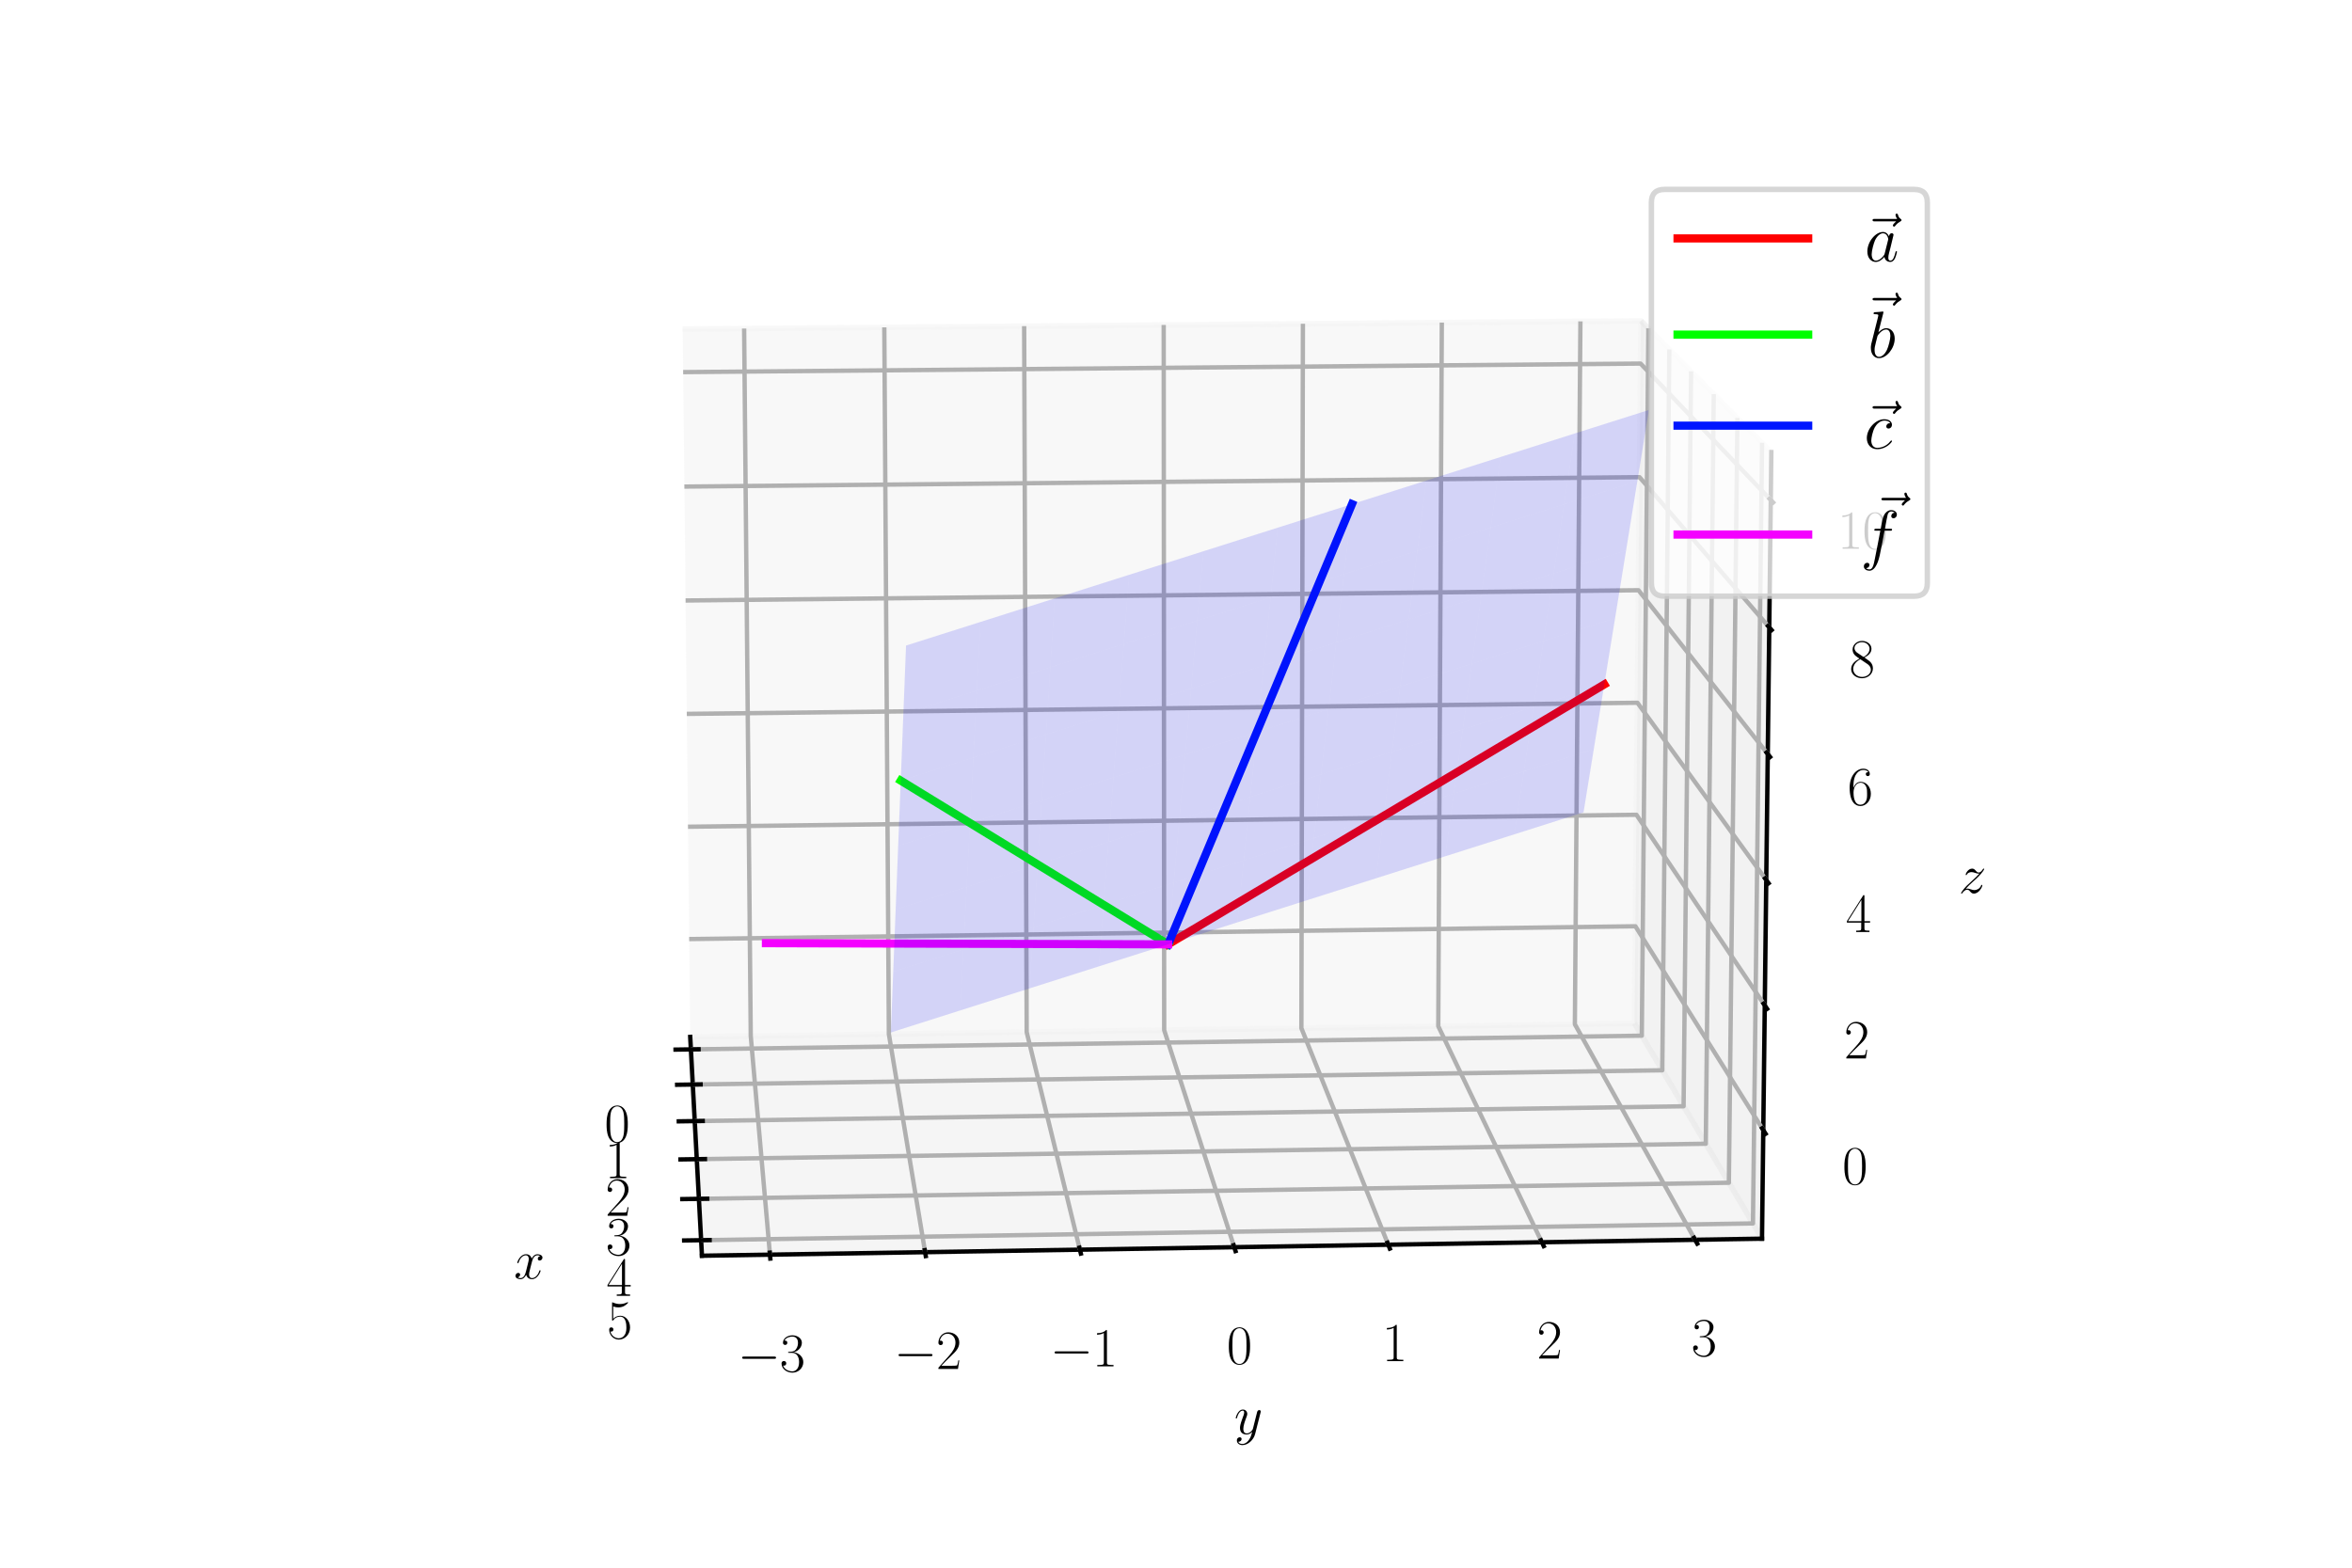 <?xml version="1.0" encoding="utf-8" standalone="no"?>
<!DOCTYPE svg PUBLIC "-//W3C//DTD SVG 1.1//EN"
  "http://www.w3.org/Graphics/SVG/1.1/DTD/svg11.dtd">
<svg xmlns:xlink="http://www.w3.org/1999/xlink" width="432pt" height="288pt" viewBox="0 0 432 288" xmlns="http://www.w3.org/2000/svg" version="1.1">
 <defs>
  <style type="text/css">*{stroke-linejoin: round; stroke-linecap: butt}</style>
 </defs>
 <g id="figure_1">
  <g id="patch_1">
   <path d="M 0 288 
L 432 288 
L 432 0 
L 0 0 
z
" style="fill: #ffffff"/>
  </g>
  <g id="patch_2">
   <path d="M 72 288 
L 360 288 
L 360 0 
L 72 0 
z
" style="fill: #ffffff"/>
  </g>
  <g id="pane3d_1">
   <g id="patch_3">
    <path d="M 126.776 190.49 
L 300.218 188.008 
L 301.399 58.941 
L 125.396 60.451 
" style="fill: #f2f2f2; opacity: 0.5; stroke: #f2f2f2; stroke-linejoin: miter"/>
   </g>
  </g>
  <g id="pane3d_2">
   <g id="patch_4">
    <path d="M 300.218 188.008 
L 323.632 227.558 
L 325.347 83.05 
L 301.399 58.941 
" style="fill: #e6e6e6; opacity: 0.5; stroke: #e6e6e6; stroke-linejoin: miter"/>
   </g>
  </g>
  <g id="pane3d_3">
   <g id="patch_5">
    <path d="M 126.776 190.49 
L 128.932 230.69 
L 323.632 227.558 
L 300.218 188.008 
" style="fill: #ececec; opacity: 0.5; stroke: #ececec; stroke-linejoin: miter"/>
   </g>
  </g>
  <g id="axis3d_1">
   <g id="line2d_1">
    <path d="M 126.776 190.49 
L 128.932 230.69 
" style="fill: none; stroke: #000000; stroke-width: 0.8; stroke-linecap: square"/>
   </g>
   <g id="text_1">
    <!-- $x$ -->
    <g transform="translate(94.393 234.901)scale(0.1 -0.1)">
     <defs>
      <path id="CMMI12-78" d="M 3034 2606 
C 2829 2567 2752 2414 2752 2293 
C 2752 2139 2874 2088 2963 2088 
C 3155 2088 3290 2254 3290 2427 
C 3290 2695 2982 2816 2714 2816 
C 2323 2816 2106 2433 2048 2312 
C 1901 2816 1504 2816 1389 2816 
C 736 2816 390 1980 390 1839 
C 390 1814 416 1782 461 1782 
C 512 1782 525 1820 538 1846 
C 755 2555 1184 2689 1370 2689 
C 1658 2689 1715 2420 1715 2267 
C 1715 2127 1677 1980 1600 1673 
L 1382 798 
C 1286 415 1101 64 762 64 
C 730 64 570 64 435 147 
C 666 192 717 383 717 460 
C 717 588 621 664 499 664 
C 346 664 179 530 179 326 
C 179 57 480 -64 755 -64 
C 1062 -64 1280 179 1414 441 
C 1517 64 1837 -64 2074 -64 
C 2726 -64 3072 773 3072 913 
C 3072 945 3046 971 3008 971 
C 2950 971 2944 939 2925 888 
C 2752 326 2381 64 2093 64 
C 1869 64 1747 230 1747 492 
C 1747 632 1773 734 1875 1156 
L 2099 2024 
C 2195 2408 2413 2689 2707 2689 
C 2720 2689 2899 2689 3034 2606 
z
" transform="scale(0.016)"/>
     </defs>
     <use xlink:href="#CMMI12-78" transform="scale(0.996)"/>
    </g>
   </g>
   <g id="Line3DCollection_1">
    <path d="M 126.899 192.783 
L 301.554 190.265 
L 302.763 60.315 
" style="fill: none; stroke: #b0b0b0; stroke-width: 0.8"/>
    <path d="M 127.245 199.24 
L 305.318 196.623 
L 306.608 64.185 
" style="fill: none; stroke: #b0b0b0; stroke-width: 0.8"/>
    <path d="M 127.605 205.958 
L 309.232 203.234 
L 310.608 68.212 
" style="fill: none; stroke: #b0b0b0; stroke-width: 0.8"/>
    <path d="M 127.98 212.951 
L 313.306 210.115 
L 314.775 72.406 
" style="fill: none; stroke: #b0b0b0; stroke-width: 0.8"/>
    <path d="M 128.371 220.238 
L 317.549 217.282 
L 319.117 76.778 
" style="fill: none; stroke: #b0b0b0; stroke-width: 0.8"/>
    <path d="M 128.779 227.837 
L 321.972 224.754 
L 323.647 81.338 
" style="fill: none; stroke: #b0b0b0; stroke-width: 0.8"/>
   </g>
   <g id="xtick_1">
    <g id="line2d_2">
     <path d="M 128.307 192.763 
L 124.082 192.823 
" style="fill: none; stroke: #000000; stroke-width: 0.8; stroke-linecap: square"/>
    </g>
    <g id="text_2">
     <!-- $\mathdefault{0}$ -->
     <g transform="translate(111.026 209.781)scale(0.1 -0.1)">
      <defs>
       <path id="CMR17-30" d="M 2688 2025 
C 2688 2416 2682 3080 2413 3591 
C 2176 4039 1798 4198 1466 4198 
C 1158 4198 768 4058 525 3597 
C 269 3118 243 2524 243 2025 
C 243 1661 250 1106 448 619 
C 723 -39 1216 -128 1466 -128 
C 1760 -128 2208 -7 2470 600 
C 2662 1042 2688 1559 2688 2025 
z
M 1466 -26 
C 1056 -26 813 325 723 812 
C 653 1188 653 1738 653 2096 
C 653 2588 653 2997 736 3387 
C 858 3929 1216 4096 1466 4096 
C 1728 4096 2067 3923 2189 3400 
C 2272 3036 2278 2607 2278 2096 
C 2278 1680 2278 1169 2202 792 
C 2067 95 1690 -26 1466 -26 
z
" transform="scale(0.016)"/>
      </defs>
      <use xlink:href="#CMR17-30" transform="scale(0.996)"/>
     </g>
    </g>
   </g>
   <g id="xtick_2">
    <g id="line2d_3">
     <path d="M 128.681 199.219 
L 124.373 199.282 
" style="fill: none; stroke: #000000; stroke-width: 0.8; stroke-linecap: square"/>
    </g>
    <g id="text_3">
     <!-- $\mathdefault{1}$ -->
     <g transform="translate(111.108 216.434)scale(0.1 -0.1)">
      <defs>
       <path id="CMR17-31" d="M 1702 4058 
C 1702 4192 1696 4192 1606 4192 
C 1357 3916 979 3827 621 3827 
C 602 3827 570 3827 563 3808 
C 557 3795 557 3782 557 3648 
C 755 3648 1088 3686 1344 3839 
L 1344 461 
C 1344 236 1331 160 781 160 
L 589 160 
L 589 0 
C 896 0 1216 0 1523 0 
C 1830 0 2150 0 2458 0 
L 2458 160 
L 2266 160 
C 1715 160 1702 230 1702 458 
L 1702 4058 
z
" transform="scale(0.016)"/>
      </defs>
      <use xlink:href="#CMR17-31" transform="scale(0.996)"/>
     </g>
    </g>
   </g>
   <g id="xtick_3">
    <g id="line2d_4">
     <path d="M 129.07 205.936 
L 124.675 206.002 
" style="fill: none; stroke: #000000; stroke-width: 0.8; stroke-linecap: square"/>
    </g>
    <g id="text_4">
     <!-- $\mathdefault{2}$ -->
     <g transform="translate(111.193 223.355)scale(0.1 -0.1)">
      <defs>
       <path id="CMR17-32" d="M 2669 989 
L 2554 989 
C 2490 536 2438 459 2413 420 
C 2381 369 1920 369 1830 369 
L 602 369 
C 832 619 1280 1072 1824 1597 
C 2214 1967 2669 2402 2669 3035 
C 2669 3790 2067 4224 1395 4224 
C 691 4224 262 3604 262 3030 
C 262 2780 448 2748 525 2748 
C 589 2748 781 2787 781 3010 
C 781 3207 614 3264 525 3264 
C 486 3264 448 3258 422 3245 
C 544 3790 915 4058 1306 4058 
C 1862 4058 2227 3617 2227 3035 
C 2227 2479 1901 2000 1536 1584 
L 262 146 
L 262 0 
L 2515 0 
L 2669 989 
z
" transform="scale(0.016)"/>
      </defs>
      <use xlink:href="#CMR17-32" transform="scale(0.996)"/>
     </g>
    </g>
   </g>
   <g id="xtick_4">
    <g id="line2d_5">
     <path d="M 129.475 212.928 
L 124.99 212.997 
" style="fill: none; stroke: #000000; stroke-width: 0.8; stroke-linecap: square"/>
    </g>
    <g id="text_5">
     <!-- $\mathdefault{3}$ -->
     <g transform="translate(111.282 230.559)scale(0.1 -0.1)">
      <defs>
       <path id="CMR17-33" d="M 1414 2157 
C 1984 2157 2234 1662 2234 1090 
C 2234 320 1824 25 1453 25 
C 1114 25 563 194 390 693 
C 422 680 454 680 486 680 
C 640 680 755 782 755 948 
C 755 1133 614 1216 486 1216 
C 378 1216 211 1165 211 926 
C 211 335 787 -128 1466 -128 
C 2176 -128 2720 430 2720 1085 
C 2720 1707 2208 2157 1600 2227 
C 2086 2328 2554 2756 2554 3329 
C 2554 3820 2048 4179 1472 4179 
C 890 4179 378 3829 378 3329 
C 378 3110 544 3072 627 3072 
C 762 3072 877 3155 877 3321 
C 877 3486 762 3569 627 3569 
C 602 3569 570 3569 544 3557 
C 730 3959 1235 4032 1459 4032 
C 1683 4032 2106 3925 2106 3320 
C 2106 3143 2080 2828 1862 2550 
C 1670 2304 1453 2304 1242 2284 
C 1210 2284 1062 2269 1037 2269 
C 992 2263 966 2257 966 2208 
C 966 2163 973 2157 1101 2157 
L 1414 2157 
z
" transform="scale(0.016)"/>
      </defs>
      <use xlink:href="#CMR17-33" transform="scale(0.996)"/>
     </g>
    </g>
   </g>
   <g id="xtick_5">
    <g id="line2d_6">
     <path d="M 129.897 220.214 
L 125.318 220.286 
" style="fill: none; stroke: #000000; stroke-width: 0.8; stroke-linecap: square"/>
    </g>
    <g id="text_6">
     <!-- $\mathdefault{4}$ -->
     <g transform="translate(111.375 238.066)scale(0.1 -0.1)">
      <defs>
       <path id="CMR17-34" d="M 2150 4122 
C 2150 4256 2144 4256 2029 4256 
L 128 1254 
L 128 1088 
L 1779 1088 
L 1779 457 
C 1779 224 1766 160 1318 160 
L 1197 160 
L 1197 0 
C 1402 0 1747 0 1965 0 
C 2182 0 2528 0 2733 0 
L 2733 160 
L 2611 160 
C 2163 160 2150 224 2150 457 
L 2150 1088 
L 2803 1088 
L 2803 1254 
L 2150 1254 
L 2150 4122 
z
M 1798 3703 
L 1798 1254 
L 256 1254 
L 1798 3703 
z
" transform="scale(0.016)"/>
      </defs>
      <use xlink:href="#CMR17-34" transform="scale(0.996)"/>
     </g>
    </g>
   </g>
   <g id="xtick_6">
    <g id="line2d_7">
     <path d="M 130.337 227.813 
L 125.661 227.887 
" style="fill: none; stroke: #000000; stroke-width: 0.8; stroke-linecap: square"/>
    </g>
    <g id="text_7">
     <!-- $\mathdefault{5}$ -->
     <g transform="translate(111.472 245.895)scale(0.1 -0.1)">
      <defs>
       <path id="CMR17-35" d="M 730 3692 
C 794 3666 1056 3584 1325 3584 
C 1920 3584 2246 3911 2432 4100 
C 2432 4157 2432 4192 2394 4192 
C 2387 4192 2374 4192 2323 4163 
C 2099 4058 1837 3973 1517 3973 
C 1325 3973 1037 3999 723 4139 
C 653 4171 640 4171 634 4171 
C 602 4171 595 4164 595 4037 
L 595 2203 
C 595 2089 595 2057 659 2057 
C 691 2057 704 2070 736 2114 
C 941 2401 1222 2522 1542 2522 
C 1766 2522 2246 2382 2246 1289 
C 2246 1085 2246 715 2054 421 
C 1894 159 1645 25 1370 25 
C 947 25 518 320 403 814 
C 429 807 480 795 506 795 
C 589 795 749 840 749 1038 
C 749 1210 627 1280 506 1280 
C 358 1280 262 1190 262 1011 
C 262 454 704 -128 1382 -128 
C 2042 -128 2669 440 2669 1264 
C 2669 2030 2170 2624 1549 2624 
C 1222 2624 947 2503 730 2274 
L 730 3692 
z
" transform="scale(0.016)"/>
      </defs>
      <use xlink:href="#CMR17-35" transform="scale(0.996)"/>
     </g>
    </g>
   </g>
  </g>
  <g id="axis3d_2">
   <g id="line2d_8">
    <path d="M 323.632 227.558 
L 128.932 230.69 
" style="fill: none; stroke: #000000; stroke-width: 0.8; stroke-linecap: square"/>
   </g>
   <g id="text_8">
    <!-- $y$ -->
    <g transform="translate(226.693 263.43)scale(0.1 -0.1)">
     <defs>
      <path id="CMMI12-79" d="M 1683 -700 
C 1510 -939 1261 -1152 947 -1152 
C 870 -1152 563 -1152 467 -889 
C 486 -895 518 -895 531 -895 
C 723 -895 851 -729 851 -582 
C 851 -435 730 -384 634 -384 
C 531 -384 307 -458 307 -759 
C 307 -1071 582 -1286 947 -1286 
C 1587 -1286 2234 -700 2413 6 
L 3040 2485 
C 3046 2517 3059 2556 3059 2594 
C 3059 2689 2982 2753 2886 2753 
C 2829 2753 2694 2727 2643 2535 
L 2170 658 
C 2138 543 2138 530 2086 460 
C 1958 281 1747 64 1440 64 
C 1082 64 1050 415 1050 588 
C 1050 952 1222 1443 1395 1903 
C 1466 2088 1504 2178 1504 2305 
C 1504 2574 1312 2816 998 2816 
C 410 2816 173 1890 173 1839 
C 173 1814 198 1782 243 1782 
C 301 1782 307 1807 333 1897 
C 486 2433 730 2689 979 2689 
C 1037 2689 1146 2689 1146 2478 
C 1146 2312 1075 2127 979 1884 
C 666 1047 666 837 666 683 
C 666 77 1101 -64 1421 -64 
C 1606 -64 1837 -6 2061 230 
L 2067 224 
C 1971 -147 1907 -392 1683 -700 
z
" transform="scale(0.016)"/>
     </defs>
     <use xlink:href="#CMMI12-79" transform="scale(0.996)"/>
    </g>
   </g>
   <g id="Line3DCollection_2">
    <path d="M 136.678 60.355 
L 137.893 190.331 
L 141.422 230.489 
" style="fill: none; stroke: #b0b0b0; stroke-width: 0.8"/>
    <path d="M 162.424 60.134 
L 163.261 189.968 
L 169.92 230.03 
" style="fill: none; stroke: #b0b0b0; stroke-width: 0.8"/>
    <path d="M 188.111 59.913 
L 188.574 189.606 
L 198.346 229.573 
" style="fill: none; stroke: #b0b0b0; stroke-width: 0.8"/>
    <path d="M 213.74 59.693 
L 213.829 189.244 
L 226.701 229.117 
" style="fill: none; stroke: #b0b0b0; stroke-width: 0.8"/>
    <path d="M 239.311 59.474 
L 239.029 188.884 
L 254.985 228.662 
" style="fill: none; stroke: #b0b0b0; stroke-width: 0.8"/>
    <path d="M 264.824 59.255 
L 264.172 188.524 
L 283.199 228.208 
" style="fill: none; stroke: #b0b0b0; stroke-width: 0.8"/>
    <path d="M 290.28 59.036 
L 289.26 188.165 
L 311.342 227.756 
" style="fill: none; stroke: #b0b0b0; stroke-width: 0.8"/>
   </g>
   <g id="xtick_7">
    <g id="line2d_9">
     <path d="M 141.39 230.128 
L 141.486 231.212 
" style="fill: none; stroke: #000000; stroke-width: 0.8; stroke-linecap: square"/>
    </g>
    <g id="text_9">
     <!-- $\mathdefault{−3}$ -->
     <g transform="translate(135.463 251.97)scale(0.1 -0.1)">
      <defs>
       <path id="CMSY10-0" d="M 4218 1472 
C 4326 1472 4442 1472 4442 1600 
C 4442 1728 4326 1728 4218 1728 
L 755 1728 
C 646 1728 531 1728 531 1600 
C 531 1472 646 1472 755 1472 
L 4218 1472 
z
" transform="scale(0.016)"/>
      </defs>
      <use xlink:href="#CMSY10-0" transform="scale(0.996)"/>
      <use xlink:href="#CMR17-33" transform="translate(77.487 0)scale(0.996)"/>
     </g>
    </g>
   </g>
   <g id="xtick_8">
    <g id="line2d_10">
     <path d="M 169.86 229.671 
L 170.04 230.752 
" style="fill: none; stroke: #000000; stroke-width: 0.8; stroke-linecap: square"/>
    </g>
    <g id="text_10">
     <!-- $\mathdefault{−2}$ -->
     <g transform="translate(164.196 251.489)scale(0.1 -0.1)">
      <use xlink:href="#CMSY10-0" transform="scale(0.996)"/>
      <use xlink:href="#CMR17-32" transform="translate(77.487 0)scale(0.996)"/>
     </g>
    </g>
   </g>
   <g id="xtick_9">
    <g id="line2d_11">
     <path d="M 198.258 229.214 
L 198.522 230.293 
" style="fill: none; stroke: #000000; stroke-width: 0.8; stroke-linecap: square"/>
    </g>
    <g id="text_11">
     <!-- $\mathdefault{−1}$ -->
     <g transform="translate(192.857 251.01)scale(0.1 -0.1)">
      <use xlink:href="#CMSY10-0" transform="scale(0.996)"/>
      <use xlink:href="#CMR17-31" transform="translate(77.487 0)scale(0.996)"/>
     </g>
    </g>
   </g>
   <g id="xtick_10">
    <g id="line2d_12">
     <path d="M 226.586 228.759 
L 226.933 229.835 
" style="fill: none; stroke: #000000; stroke-width: 0.8; stroke-linecap: square"/>
    </g>
    <g id="text_12">
     <!-- $\mathdefault{0}$ -->
     <g transform="translate(225.32 250.532)scale(0.1 -0.1)">
      <use xlink:href="#CMR17-30" transform="scale(0.996)"/>
     </g>
    </g>
   </g>
   <g id="xtick_11">
    <g id="line2d_13">
     <path d="M 254.842 228.305 
L 255.273 229.378 
" style="fill: none; stroke: #000000; stroke-width: 0.8; stroke-linecap: square"/>
    </g>
    <g id="text_13">
     <!-- $\mathdefault{1}$ -->
     <g transform="translate(253.836 250.055)scale(0.1 -0.1)">
      <use xlink:href="#CMR17-31" transform="scale(0.996)"/>
     </g>
    </g>
   </g>
   <g id="xtick_12">
    <g id="line2d_14">
     <path d="M 283.028 227.852 
L 283.541 228.923 
" style="fill: none; stroke: #000000; stroke-width: 0.8; stroke-linecap: square"/>
    </g>
    <g id="text_14">
     <!-- $\mathdefault{2}$ -->
     <g transform="translate(282.28 249.579)scale(0.1 -0.1)">
      <use xlink:href="#CMR17-32" transform="scale(0.996)"/>
     </g>
    </g>
   </g>
   <g id="xtick_13">
    <g id="line2d_15">
     <path d="M 311.144 227.4 
L 311.739 228.468 
" style="fill: none; stroke: #000000; stroke-width: 0.8; stroke-linecap: square"/>
    </g>
    <g id="text_15">
     <!-- $\mathdefault{3}$ -->
     <g transform="translate(310.652 249.104)scale(0.1 -0.1)">
      <use xlink:href="#CMR17-33" transform="scale(0.996)"/>
     </g>
    </g>
   </g>
  </g>
  <g id="axis3d_3">
   <g id="line2d_16">
    <path d="M 323.632 227.558 
L 325.347 83.05 
" style="fill: none; stroke: #000000; stroke-width: 0.8; stroke-linecap: square"/>
   </g>
   <g id="text_16">
    <!-- $z$ -->
    <g transform="translate(359.756 164.061)scale(0.1 -0.1)">
     <defs>
      <path id="CMMI12-7a" d="M 813 486 
C 1088 803 1312 1004 1632 1296 
C 2016 1632 2182 1793 2272 1891 
C 2720 2338 2944 2713 2944 2764 
C 2944 2816 2893 2816 2880 2816 
C 2835 2816 2822 2793 2790 2750 
C 2630 2494 2477 2367 2310 2367 
C 2176 2367 2106 2421 1984 2565 
C 1850 2715 1741 2816 1555 2816 
C 1088 2816 806 2257 806 2128 
C 806 2108 813 2068 870 2068 
C 922 2068 928 2091 947 2133 
C 1056 2372 1363 2414 1485 2414 
C 1619 2414 1747 2376 1882 2327 
C 2125 2240 2227 2240 2291 2240 
C 2336 2240 2362 2240 2394 2246 
C 2182 1994 1837 1683 1549 1418 
L 902 816 
C 512 415 275 33 275 -12 
C 275 -51 307 -64 346 -64 
C 384 -64 390 -57 435 14 
C 538 163 742 384 979 384 
C 1114 384 1178 342 1306 193 
C 1427 61 1536 -64 1741 -64 
C 2368 -64 2726 732 2726 876 
C 2726 903 2720 942 2656 942 
C 2605 942 2598 917 2579 855 
C 2438 488 2061 338 1811 338 
C 1677 338 1549 376 1414 425 
C 1158 512 1088 512 1005 512 
C 941 512 870 512 813 486 
z
" transform="scale(0.016)"/>
     </defs>
     <use xlink:href="#CMMI12-7a" transform="scale(0.996)"/>
    </g>
   </g>
   <g id="Line3DCollection_3">
    <path d="M 323.869 207.61 
L 300.381 170.164 
L 126.585 172.514 
" style="fill: none; stroke: #b0b0b0; stroke-width: 0.8"/>
    <path d="M 324.141 184.701 
L 300.569 149.682 
L 126.366 151.879 
" style="fill: none; stroke: #b0b0b0; stroke-width: 0.8"/>
    <path d="M 324.414 161.672 
L 300.757 129.105 
L 126.146 131.147 
" style="fill: none; stroke: #b0b0b0; stroke-width: 0.8"/>
    <path d="M 324.689 138.522 
L 300.946 108.431 
L 125.925 110.317 
" style="fill: none; stroke: #b0b0b0; stroke-width: 0.8"/>
    <path d="M 324.965 115.25 
L 301.136 87.66 
L 125.703 89.389 
" style="fill: none; stroke: #b0b0b0; stroke-width: 0.8"/>
    <path d="M 325.243 91.855 
L 301.327 66.792 
L 125.48 68.362 
" style="fill: none; stroke: #b0b0b0; stroke-width: 0.8"/>
   </g>
   <g id="xtick_14">
    <g id="line2d_17">
     <path d="M 323.658 207.274 
L 324.292 208.284 
" style="fill: none; stroke: #000000; stroke-width: 0.8; stroke-linecap: square"/>
    </g>
    <g id="text_17">
     <!-- $\mathdefault{0}$ -->
     <g transform="translate(338.382 217.554)scale(0.1 -0.1)">
      <use xlink:href="#CMR17-30" transform="scale(0.996)"/>
     </g>
    </g>
   </g>
   <g id="xtick_15">
    <g id="line2d_18">
     <path d="M 323.929 184.387 
L 324.565 185.332 
" style="fill: none; stroke: #000000; stroke-width: 0.8; stroke-linecap: square"/>
    </g>
    <g id="text_18">
     <!-- $\mathdefault{2}$ -->
     <g transform="translate(338.701 194.45)scale(0.1 -0.1)">
      <use xlink:href="#CMR17-32" transform="scale(0.996)"/>
     </g>
    </g>
   </g>
   <g id="xtick_16">
    <g id="line2d_19">
     <path d="M 324.202 161.38 
L 324.84 162.259 
" style="fill: none; stroke: #000000; stroke-width: 0.8; stroke-linecap: square"/>
    </g>
    <g id="text_19">
     <!-- $\mathdefault{4}$ -->
     <g transform="translate(339.022 171.223)scale(0.1 -0.1)">
      <use xlink:href="#CMR17-34" transform="scale(0.996)"/>
     </g>
    </g>
   </g>
   <g id="xtick_17">
    <g id="line2d_20">
     <path d="M 324.476 138.252 
L 325.117 139.064 
" style="fill: none; stroke: #000000; stroke-width: 0.8; stroke-linecap: square"/>
    </g>
    <g id="text_20">
     <!-- $\mathdefault{6}$ -->
     <g transform="translate(339.345 147.874)scale(0.1 -0.1)">
      <defs>
       <path id="CMR17-36" d="M 678 2176 
C 678 3690 1395 4032 1811 4032 
C 1946 4032 2272 4009 2400 3776 
C 2298 3776 2106 3776 2106 3553 
C 2106 3381 2246 3323 2336 3323 
C 2394 3323 2566 3348 2566 3560 
C 2566 3954 2246 4179 1805 4179 
C 1043 4179 243 3390 243 1984 
C 243 253 966 -128 1478 -128 
C 2099 -128 2688 427 2688 1283 
C 2688 2081 2170 2662 1517 2662 
C 1126 2662 838 2407 678 1960 
L 678 2176 
z
M 1478 25 
C 691 25 691 1200 691 1436 
C 691 1896 909 2560 1504 2560 
C 1613 2560 1926 2560 2138 2120 
C 2253 1870 2253 1609 2253 1289 
C 2253 944 2253 690 2118 434 
C 1978 171 1773 25 1478 25 
z
" transform="scale(0.016)"/>
      </defs>
      <use xlink:href="#CMR17-36" transform="scale(0.996)"/>
     </g>
    </g>
   </g>
   <g id="xtick_18">
    <g id="line2d_21">
     <path d="M 324.751 115.002 
L 325.394 115.747 
" style="fill: none; stroke: #000000; stroke-width: 0.8; stroke-linecap: square"/>
    </g>
    <g id="text_21">
     <!-- $\mathdefault{8}$ -->
     <g transform="translate(339.669 124.4)scale(0.1 -0.1)">
      <defs>
       <path id="CMR17-38" d="M 1741 2264 
C 2144 2467 2554 2773 2554 3263 
C 2554 3841 1990 4179 1472 4179 
C 890 4179 378 3759 378 3180 
C 378 3021 416 2747 666 2505 
C 730 2442 998 2251 1171 2130 
C 883 1983 211 1634 211 934 
C 211 279 838 -128 1459 -128 
C 2144 -128 2720 362 2720 1010 
C 2720 1590 2330 1857 2074 2029 
L 1741 2264 
z
M 902 2822 
C 851 2854 595 3051 595 3351 
C 595 3739 998 4032 1459 4032 
C 1965 4032 2336 3676 2336 3262 
C 2336 2669 1670 2331 1638 2331 
C 1632 2331 1626 2331 1574 2370 
L 902 2822 
z
M 2080 1519 
C 2176 1449 2483 1240 2483 851 
C 2483 381 2010 25 1472 25 
C 890 25 448 438 448 940 
C 448 1443 838 1862 1280 2060 
L 2080 1519 
z
" transform="scale(0.016)"/>
      </defs>
      <use xlink:href="#CMR17-38" transform="scale(0.996)"/>
     </g>
    </g>
   </g>
   <g id="xtick_19">
    <g id="line2d_22">
     <path d="M 325.028 91.629 
L 325.674 92.307 
" style="fill: none; stroke: #000000; stroke-width: 0.8; stroke-linecap: square"/>
    </g>
    <g id="text_22">
     <!-- $\mathdefault{10}$ -->
     <g transform="translate(337.504 100.801)scale(0.1 -0.1)">
      <use xlink:href="#CMR17-31" transform="scale(0.996)"/>
      <use xlink:href="#CMR17-30" transform="translate(45.69 0)scale(0.996)"/>
     </g>
    </g>
   </g>
  </g>
  <g id="axes_1">
   <g id="line2d_23">
    <path d="M 214.553 173.488 
L 294.67 125.73 
" clip-path="url(#p1174b38289)" style="fill: none; stroke: #ff0000; stroke-width: 1.5; stroke-linecap: square"/>
   </g>
   <g id="line2d_24">
    <path d="M 214.553 173.488 
L 165.441 143.407 
" clip-path="url(#p1174b38289)" style="fill: none; stroke: #00ff00; stroke-width: 1.5; stroke-linecap: square"/>
   </g>
   <g id="line2d_25">
    <path d="M 214.553 173.488 
L 248.326 92.612 
" clip-path="url(#p1174b38289)" style="fill: none; stroke: #0016ff; stroke-width: 1.5; stroke-linecap: square"/>
   </g>
   <g id="line2d_26">
    <path d="M 214.553 173.488 
L 140.682 173.272 
" clip-path="url(#p1174b38289)" style="fill: none; stroke: #f400ff; stroke-width: 1.5; stroke-linecap: square"/>
   </g>
   <g id="Poly3DCollection_1">
    <path d="M 278.143 153.275 
L 279.886 141.701 
L 292.739 137.617 
L 290.852 149.235 
z
" clip-path="url(#p1174b38289)" style="fill: #0000f5; fill-opacity: 0.15"/>
    <path d="M 265.431 157.315 
L 267.03 145.786 
L 279.886 141.701 
L 278.143 153.275 
z
" clip-path="url(#p1174b38289)" style="fill: #0000f5; fill-opacity: 0.15"/>
    <path d="M 252.716 161.357 
L 254.17 149.872 
L 267.03 145.786 
L 265.431 157.315 
z
" clip-path="url(#p1174b38289)" style="fill: #0000f5; fill-opacity: 0.15"/>
    <path d="M 239.998 165.4 
L 241.307 153.96 
L 254.17 149.872 
L 252.716 161.357 
z
" clip-path="url(#p1174b38289)" style="fill: #0000f5; fill-opacity: 0.15"/>
    <path d="M 227.277 169.443 
L 228.441 158.048 
L 241.307 153.96 
L 239.998 165.4 
z
" clip-path="url(#p1174b38289)" style="fill: #0000f5; fill-opacity: 0.15"/>
    <path d="M 214.553 173.488 
L 215.572 162.137 
L 228.441 158.048 
L 227.277 169.443 
z
" clip-path="url(#p1174b38289)" style="fill: #0000f5; fill-opacity: 0.15"/>
    <path d="M 201.826 177.534 
L 202.7 166.228 
L 215.572 162.137 
L 214.553 173.488 
z
" clip-path="url(#p1174b38289)" style="fill: #0000f5; fill-opacity: 0.15"/>
    <path d="M 189.095 181.58 
L 189.824 170.319 
L 202.7 166.228 
L 201.826 177.534 
z
" clip-path="url(#p1174b38289)" style="fill: #0000f5; fill-opacity: 0.15"/>
    <path d="M 176.361 185.628 
L 176.945 174.411 
L 189.824 170.319 
L 189.095 181.58 
z
" clip-path="url(#p1174b38289)" style="fill: #0000f5; fill-opacity: 0.15"/>
    <path d="M 163.625 189.676 
L 164.063 178.505 
L 176.945 174.411 
L 176.361 185.628 
z
" clip-path="url(#p1174b38289)" style="fill: #0000f5; fill-opacity: 0.15"/>
    <path d="M 279.886 141.701 
L 281.669 129.86 
L 294.67 125.73 
L 292.739 137.617 
z
" clip-path="url(#p1174b38289)" style="fill: #0000f5; fill-opacity: 0.15"/>
    <path d="M 267.03 145.786 
L 268.665 133.991 
L 281.669 129.86 
L 279.886 141.701 
z
" clip-path="url(#p1174b38289)" style="fill: #0000f5; fill-opacity: 0.15"/>
    <path d="M 254.17 149.872 
L 255.657 138.123 
L 268.665 133.991 
L 267.03 145.786 
z
" clip-path="url(#p1174b38289)" style="fill: #0000f5; fill-opacity: 0.15"/>
    <path d="M 241.307 153.96 
L 242.646 142.256 
L 255.657 138.123 
L 254.17 149.872 
z
" clip-path="url(#p1174b38289)" style="fill: #0000f5; fill-opacity: 0.15"/>
    <path d="M 228.441 158.048 
L 229.632 146.39 
L 242.646 142.256 
L 241.307 153.96 
z
" clip-path="url(#p1174b38289)" style="fill: #0000f5; fill-opacity: 0.15"/>
    <path d="M 215.572 162.137 
L 216.615 150.525 
L 229.632 146.39 
L 228.441 158.048 
z
" clip-path="url(#p1174b38289)" style="fill: #0000f5; fill-opacity: 0.15"/>
    <path d="M 202.7 166.228 
L 203.594 154.661 
L 216.615 150.525 
L 215.572 162.137 
z
" clip-path="url(#p1174b38289)" style="fill: #0000f5; fill-opacity: 0.15"/>
    <path d="M 189.824 170.319 
L 190.57 158.798 
L 203.594 154.661 
L 202.7 166.228 
z
" clip-path="url(#p1174b38289)" style="fill: #0000f5; fill-opacity: 0.15"/>
    <path d="M 176.945 174.411 
L 177.543 162.936 
L 190.57 158.798 
L 189.824 170.319 
z
" clip-path="url(#p1174b38289)" style="fill: #0000f5; fill-opacity: 0.15"/>
    <path d="M 164.063 178.505 
L 164.512 167.076 
L 177.543 162.936 
L 176.945 174.411 
z
" clip-path="url(#p1174b38289)" style="fill: #0000f5; fill-opacity: 0.15"/>
    <path d="M 281.669 129.86 
L 283.494 117.744 
L 296.647 113.567 
L 294.67 125.73 
z
" clip-path="url(#p1174b38289)" style="fill: #0000f5; fill-opacity: 0.15"/>
    <path d="M 268.665 133.991 
L 270.338 121.921 
L 283.494 117.744 
L 281.669 129.86 
z
" clip-path="url(#p1174b38289)" style="fill: #0000f5; fill-opacity: 0.15"/>
    <path d="M 255.657 138.123 
L 257.179 126.1 
L 270.338 121.921 
L 268.665 133.991 
z
" clip-path="url(#p1174b38289)" style="fill: #0000f5; fill-opacity: 0.15"/>
    <path d="M 242.646 142.256 
L 244.017 130.279 
L 257.179 126.1 
L 255.657 138.123 
z
" clip-path="url(#p1174b38289)" style="fill: #0000f5; fill-opacity: 0.15"/>
    <path d="M 229.632 146.39 
L 230.851 134.46 
L 244.017 130.279 
L 242.646 142.256 
z
" clip-path="url(#p1174b38289)" style="fill: #0000f5; fill-opacity: 0.15"/>
    <path d="M 216.615 150.525 
L 217.682 138.642 
L 230.851 134.46 
L 229.632 146.39 
z
" clip-path="url(#p1174b38289)" style="fill: #0000f5; fill-opacity: 0.15"/>
    <path d="M 203.594 154.661 
L 204.509 142.825 
L 217.682 138.642 
L 216.615 150.525 
z
" clip-path="url(#p1174b38289)" style="fill: #0000f5; fill-opacity: 0.15"/>
    <path d="M 190.57 158.798 
L 191.333 147.008 
L 204.509 142.825 
L 203.594 154.661 
z
" clip-path="url(#p1174b38289)" style="fill: #0000f5; fill-opacity: 0.15"/>
    <path d="M 177.543 162.936 
L 178.154 151.193 
L 191.333 147.008 
L 190.57 158.798 
z
" clip-path="url(#p1174b38289)" style="fill: #0000f5; fill-opacity: 0.15"/>
    <path d="M 164.512 167.076 
L 164.971 155.379 
L 178.154 151.193 
L 177.543 162.936 
z
" clip-path="url(#p1174b38289)" style="fill: #0000f5; fill-opacity: 0.15"/>
    <path d="M 283.494 117.744 
L 285.362 105.341 
L 298.669 101.117 
L 296.647 113.567 
z
" clip-path="url(#p1174b38289)" style="fill: #0000f5; fill-opacity: 0.15"/>
    <path d="M 270.338 121.921 
L 272.051 109.566 
L 285.362 105.341 
L 283.494 117.744 
z
" clip-path="url(#p1174b38289)" style="fill: #0000f5; fill-opacity: 0.15"/>
    <path d="M 257.179 126.1 
L 258.737 113.792 
L 272.051 109.566 
L 270.338 121.921 
z
" clip-path="url(#p1174b38289)" style="fill: #0000f5; fill-opacity: 0.15"/>
    <path d="M 244.017 130.279 
L 245.419 118.02 
L 258.737 113.792 
L 257.179 126.1 
z
" clip-path="url(#p1174b38289)" style="fill: #0000f5; fill-opacity: 0.15"/>
    <path d="M 230.851 134.46 
L 232.098 122.248 
L 245.419 118.02 
L 244.017 130.279 
z
" clip-path="url(#p1174b38289)" style="fill: #0000f5; fill-opacity: 0.15"/>
    <path d="M 217.682 138.642 
L 218.774 126.478 
L 232.098 122.248 
L 230.851 134.46 
z
" clip-path="url(#p1174b38289)" style="fill: #0000f5; fill-opacity: 0.15"/>
    <path d="M 204.509 142.825 
L 205.446 130.708 
L 218.774 126.478 
L 217.682 138.642 
z
" clip-path="url(#p1174b38289)" style="fill: #0000f5; fill-opacity: 0.15"/>
    <path d="M 191.333 147.008 
L 192.114 134.94 
L 205.446 130.708 
L 204.509 142.825 
z
" clip-path="url(#p1174b38289)" style="fill: #0000f5; fill-opacity: 0.15"/>
    <path d="M 178.154 151.193 
L 178.78 139.173 
L 192.114 134.94 
L 191.333 147.008 
z
" clip-path="url(#p1174b38289)" style="fill: #0000f5; fill-opacity: 0.15"/>
    <path d="M 164.971 155.379 
L 165.441 143.407 
L 178.78 139.173 
L 178.154 151.193 
z
" clip-path="url(#p1174b38289)" style="fill: #0000f5; fill-opacity: 0.15"/>
    <path d="M 285.362 105.341 
L 287.275 92.642 
L 300.741 88.369 
L 298.669 101.117 
z
" clip-path="url(#p1174b38289)" style="fill: #0000f5; fill-opacity: 0.15"/>
    <path d="M 272.051 109.566 
L 273.805 96.916 
L 287.275 92.642 
L 285.362 105.341 
z
" clip-path="url(#p1174b38289)" style="fill: #0000f5; fill-opacity: 0.15"/>
    <path d="M 258.737 113.792 
L 260.332 101.191 
L 273.805 96.916 
L 272.051 109.566 
z
" clip-path="url(#p1174b38289)" style="fill: #0000f5; fill-opacity: 0.15"/>
    <path d="M 245.419 118.02 
L 246.855 105.467 
L 260.332 101.191 
L 258.737 113.792 
z
" clip-path="url(#p1174b38289)" style="fill: #0000f5; fill-opacity: 0.15"/>
    <path d="M 232.098 122.248 
L 233.375 109.745 
L 246.855 105.467 
L 245.419 118.02 
z
" clip-path="url(#p1174b38289)" style="fill: #0000f5; fill-opacity: 0.15"/>
    <path d="M 218.774 126.478 
L 219.892 114.023 
L 233.375 109.745 
L 232.098 122.248 
z
" clip-path="url(#p1174b38289)" style="fill: #0000f5; fill-opacity: 0.15"/>
    <path d="M 205.446 130.708 
L 206.405 118.303 
L 219.892 114.023 
L 218.774 126.478 
z
" clip-path="url(#p1174b38289)" style="fill: #0000f5; fill-opacity: 0.15"/>
    <path d="M 192.114 134.94 
L 192.914 122.583 
L 206.405 118.303 
L 205.446 130.708 
z
" clip-path="url(#p1174b38289)" style="fill: #0000f5; fill-opacity: 0.15"/>
    <path d="M 178.78 139.173 
L 179.42 126.865 
L 192.914 122.583 
L 192.114 134.94 
z
" clip-path="url(#p1174b38289)" style="fill: #0000f5; fill-opacity: 0.15"/>
    <path d="M 165.441 143.407 
L 165.923 131.148 
L 179.42 126.865 
L 178.78 139.173 
z
" clip-path="url(#p1174b38289)" style="fill: #0000f5; fill-opacity: 0.15"/>
    <path d="M 287.275 92.642 
L 289.233 79.636 
L 302.862 75.313 
L 300.741 88.369 
z
" clip-path="url(#p1174b38289)" style="fill: #0000f5; fill-opacity: 0.15"/>
    <path d="M 273.805 96.916 
L 275.601 83.96 
L 289.233 79.636 
L 287.275 92.642 
z
" clip-path="url(#p1174b38289)" style="fill: #0000f5; fill-opacity: 0.15"/>
    <path d="M 260.332 101.191 
L 261.966 88.285 
L 275.601 83.96 
L 273.805 96.916 
z
" clip-path="url(#p1174b38289)" style="fill: #0000f5; fill-opacity: 0.15"/>
    <path d="M 246.855 105.467 
L 248.326 92.612 
L 261.966 88.285 
L 260.332 101.191 
z
" clip-path="url(#p1174b38289)" style="fill: #0000f5; fill-opacity: 0.15"/>
    <path d="M 233.375 109.745 
L 234.684 96.939 
L 248.326 92.612 
L 246.855 105.467 
z
" clip-path="url(#p1174b38289)" style="fill: #0000f5; fill-opacity: 0.15"/>
    <path d="M 219.892 114.023 
L 221.037 101.267 
L 234.684 96.939 
L 233.375 109.745 
z
" clip-path="url(#p1174b38289)" style="fill: #0000f5; fill-opacity: 0.15"/>
    <path d="M 206.405 118.303 
L 207.387 105.597 
L 221.037 101.267 
L 219.892 114.023 
z
" clip-path="url(#p1174b38289)" style="fill: #0000f5; fill-opacity: 0.15"/>
    <path d="M 192.914 122.583 
L 193.734 109.928 
L 207.387 105.597 
L 206.405 118.303 
z
" clip-path="url(#p1174b38289)" style="fill: #0000f5; fill-opacity: 0.15"/>
    <path d="M 179.42 126.865 
L 180.076 114.26 
L 193.734 109.928 
L 192.914 122.583 
z
" clip-path="url(#p1174b38289)" style="fill: #0000f5; fill-opacity: 0.15"/>
    <path d="M 165.923 131.148 
L 166.416 118.593 
L 180.076 114.26 
L 179.42 126.865 
z
" clip-path="url(#p1174b38289)" style="fill: #0000f5; fill-opacity: 0.15"/>
   </g>
   <g id="legend_1">
    <g id="patch_6">
     <path d="M 305.719 109.526 
L 351.6 109.526 
Q 354 109.526 354 107.126 
L 354 37.2 
Q 354 34.8 351.6 34.8 
L 305.719 34.8 
Q 303.319 34.8 303.319 37.2 
L 303.319 107.126 
Q 303.319 109.526 305.719 109.526 
z
" style="fill: #ffffff; opacity: 0.8; stroke: #cccccc; stroke-linejoin: miter"/>
    </g>
    <g id="line2d_27">
     <path d="M 308.119 43.8 
L 320.119 43.8 
L 332.119 43.8 
" style="fill: none; stroke: #ff0000; stroke-width: 1.5; stroke-linecap: square"/>
    </g>
    <g id="text_23">
     <!-- $\vec{a}$ -->
     <g transform="translate(341.719 48)scale(0.12 -0.12)">
      <defs>
       <path id="CMMI12-7e" d="M 3424 3835 
C 3347 3764 3110 3540 3110 3451 
C 3110 3387 3168 3329 3232 3329 
C 3290 3329 3315 3368 3360 3432 
C 3514 3624 3686 3745 3834 3828 
C 3898 3867 3942 3886 3942 3956 
C 3942 4014 3891 4046 3853 4078 
C 3674 4200 3629 4372 3610 4449 
C 3590 4500 3571 4577 3482 4577 
C 3443 4577 3366 4552 3366 4456 
C 3366 4398 3405 4244 3526 4072 
L 1376 4072 
C 1267 4072 1158 4072 1158 3950 
C 1158 3835 1274 3835 1376 3835 
L 3424 3835 
z
" transform="scale(0.016)"/>
       <path id="CMMI12-61" d="M 1926 760 
C 1894 651 1894 639 1805 517 
C 1664 338 1382 64 1082 64 
C 819 64 672 300 672 677 
C 672 1028 870 1743 992 2012 
C 1210 2459 1510 2689 1760 2689 
C 2182 2689 2266 2165 2266 2114 
C 2266 2108 2246 2024 2240 2012 
L 1926 760 
z
M 2336 2395 
C 2266 2561 2093 2816 1760 2816 
C 1037 2816 256 1884 256 939 
C 256 307 627 -64 1062 -64 
C 1414 -64 1715 211 1894 422 
C 1958 45 2259 -64 2451 -64 
C 2643 -64 2797 51 2912 281 
C 3014 498 3104 888 3104 913 
C 3104 945 3078 971 3040 971 
C 2982 971 2976 939 2950 843 
C 2854 466 2733 64 2470 64 
C 2285 64 2272 230 2272 358 
C 2272 505 2291 575 2349 824 
C 2394 984 2426 1124 2477 1309 
C 2714 2267 2771 2497 2771 2535 
C 2771 2625 2701 2695 2605 2695 
C 2400 2695 2349 2472 2336 2395 
z
" transform="scale(0.016)"/>
      </defs>
      <use xlink:href="#CMMI12-7e" transform="scale(0.996)"/>
      <use xlink:href="#CMMI12-61" transform="translate(6.446 0)scale(0.996)"/>
     </g>
    </g>
    <g id="line2d_28">
     <path d="M 308.119 61.476 
L 320.119 61.476 
L 332.119 61.476 
" style="fill: none; stroke: #00ff00; stroke-width: 1.5; stroke-linecap: square"/>
    </g>
    <g id="text_24">
     <!-- $\vec{b}$ -->
     <g transform="translate(341.719 65.676)scale(0.12 -0.12)">
      <defs>
       <path id="CMMI12-62" d="M 1478 4257 
C 1485 4283 1498 4321 1498 4352 
C 1498 4416 1434 4416 1421 4416 
C 1414 4416 1184 4393 1069 4377 
C 960 4377 864 4358 749 4358 
C 595 4345 550 4339 550 4224 
C 550 4160 614 4160 678 4160 
C 1005 4160 1005 4103 1005 4040 
C 1005 3996 954 3811 928 3696 
L 774 3085 
C 710 2831 346 1387 320 1272 
C 288 1114 288 1005 288 922 
C 288 274 653 -64 1069 -64 
C 1811 -64 2579 888 2579 1814 
C 2579 2401 2246 2816 1766 2816 
C 1434 2816 1133 2542 1011 2414 
L 1478 4257 
z
M 1075 64 
C 870 64 646 217 646 715 
C 646 926 666 1047 781 1494 
C 800 1577 902 1986 928 2069 
C 941 2120 1318 2689 1754 2689 
C 2035 2689 2163 2408 2163 2076 
C 2163 1769 1984 1047 1824 715 
C 1664 370 1370 64 1075 64 
z
" transform="scale(0.016)"/>
      </defs>
      <use xlink:href="#CMMI12-7e" transform="translate(0 26.29)scale(0.996)"/>
      <use xlink:href="#CMMI12-62" transform="translate(11.312 0)scale(0.996)"/>
     </g>
    </g>
    <g id="line2d_29">
     <path d="M 308.119 78.201 
L 320.119 78.201 
L 332.119 78.201 
" style="fill: none; stroke: #0016ff; stroke-width: 1.5; stroke-linecap: square"/>
    </g>
    <g id="text_25">
     <!-- $\vec{c}$ -->
     <g transform="translate(341.719 82.401)scale(0.12 -0.12)">
      <defs>
       <path id="CMMI12-63" d="M 2502 2431 
C 2381 2431 2323 2431 2234 2355 
C 2195 2323 2125 2227 2125 2125 
C 2125 1997 2221 1920 2342 1920 
C 2496 1920 2669 2044 2669 2292 
C 2669 2588 2374 2816 1933 2816 
C 1094 2816 256 1903 256 996 
C 256 441 602 -64 1254 -64 
C 2125 -64 2675 622 2675 706 
C 2675 744 2637 776 2611 776 
C 2592 776 2586 770 2528 713 
C 2118 162 1510 64 1267 64 
C 826 64 685 446 685 764 
C 685 988 794 1605 1024 2039 
C 1190 2338 1536 2682 1939 2682 
C 2022 2682 2374 2682 2502 2431 
z
" transform="scale(0.016)"/>
      </defs>
      <use xlink:href="#CMMI12-7e" transform="scale(0.996)"/>
      <use xlink:href="#CMMI12-63" transform="translate(5.639 0)scale(0.996)"/>
     </g>
    </g>
    <g id="line2d_30">
     <path d="M 308.119 98.202 
L 320.119 98.202 
L 332.119 98.202 
" style="fill: none; stroke: #f400ff; stroke-width: 1.5; stroke-linecap: square"/>
    </g>
    <g id="text_26">
     <!-- $\vec{f}$ -->
     <g transform="translate(341.719 102.402)scale(0.12 -0.12)">
      <defs>
       <path id="CMMI12-66" d="M 2854 2566 
C 2982 2566 3034 2566 3034 2688 
C 3034 2752 2982 2752 2867 2752 
L 2349 2752 
C 2470 3429 2560 3897 2611 4107 
C 2650 4265 2784 4416 2950 4416 
C 3085 4416 3219 4358 3283 4298 
C 3034 4272 2957 4082 2957 3969 
C 2957 3837 3053 3759 3174 3759 
C 3302 3759 3494 3870 3494 4119 
C 3494 4393 3226 4544 2944 4544 
C 2669 4544 2400 4334 2272 4078 
C 2157 3848 2093 3611 1946 2752 
L 1517 2752 
C 1395 2752 1331 2752 1331 2637 
C 1331 2566 1370 2566 1498 2566 
L 1907 2566 
C 1792 1976 1530 542 1382 -137 
C 1274 -689 1178 -1152 858 -1152 
C 838 -1152 653 -1152 538 -1031 
C 864 -1005 864 -726 864 -720 
C 864 -593 768 -517 646 -517 
C 518 -517 326 -625 326 -867 
C 326 -1140 608 -1280 858 -1280 
C 1510 -1280 1779 -118 1850 199 
C 1965 688 2278 2376 2310 2566 
L 2854 2566 
z
" transform="scale(0.016)"/>
      </defs>
      <use xlink:href="#CMMI12-7e" transform="translate(13.569 26.29)scale(0.996)"/>
      <use xlink:href="#CMMI12-66" transform="scale(0.996)"/>
     </g>
    </g>
   </g>
  </g>
 </g>
 <defs>
  <clipPath id="p1174b38289">
   <rect x="72" y="0" width="288" height="288"/>
  </clipPath>
 </defs>
</svg>
